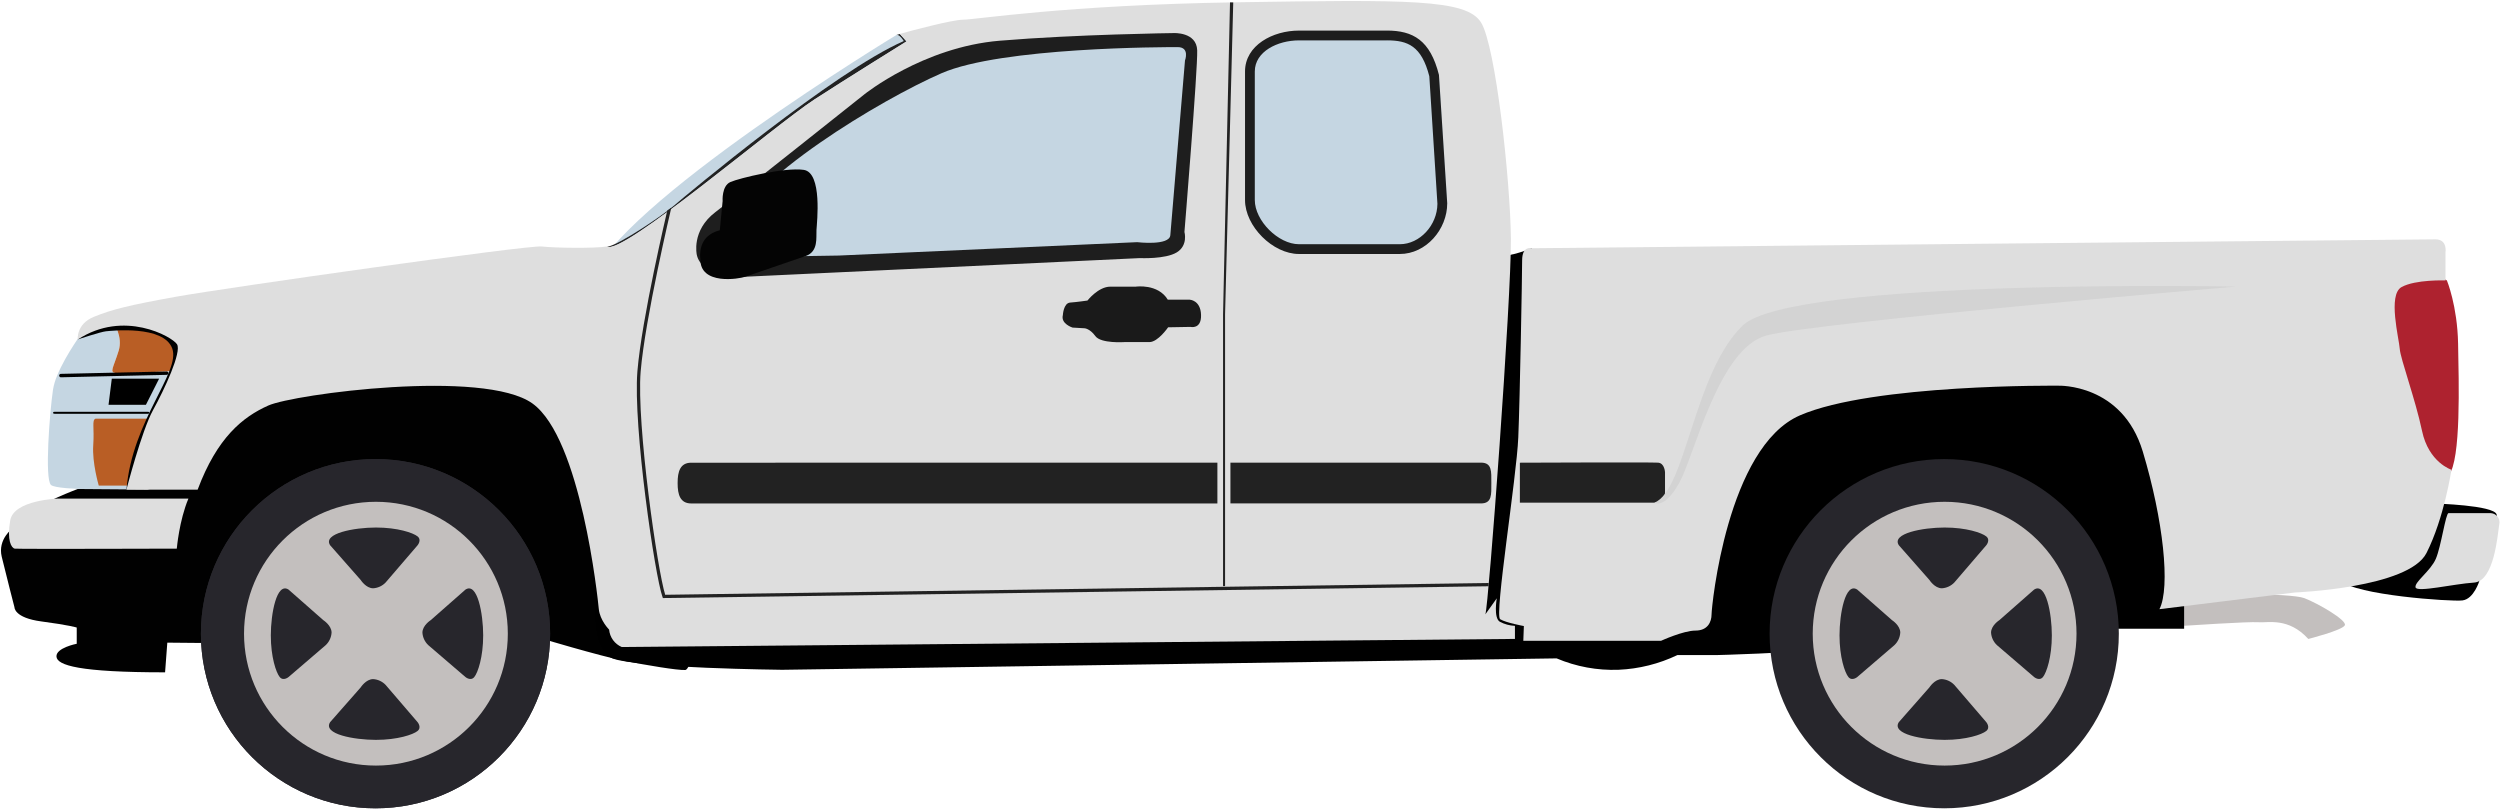 <svg width="1233" height="399" viewBox="0 0 1233 399" fill="none" xmlns="http://www.w3.org/2000/svg">
<path d="M0 12.248L5.53 15.718C5.53 15.718 37.53 13.588 42.09 13.978C46.65 14.368 56.83 11.418 66.66 22.228C66.66 22.228 83.37 17.968 84.66 15.508C85.95 13.048 71.3 4.618 64.66 2.078C58.02 -0.462 13.23 -0.382 8.32 0.768C3.41 1.918 0 12.248 0 12.248Z" transform="translate(1071.8 292.907)" fill="#C3BFBE"/>
<path d="M47.148 0C47.148 0 76.308 0.78 77.618 5.37C78.928 9.96 69.188 37.97 69.188 37.97C69.188 37.97 66.478 47.14 60.738 47.79C54.998 48.44 7.678 45.17 0.638 37.96C-6.402 30.75 47.148 0 47.148 0Z" transform="translate(1153.7 248.345)" fill="black"/>
<path d="M67.011 26.04C67.011 26.04 36.551 27.87 33.411 27.38C30.271 26.89 32.221 24.99 34.901 16.33C37.001 9.56 32.801 2.67 30.901 0C25.621 1 20.901 2.88 17.901 6C17.901 6 8.901 18 4.601 28.55C3.634 30.793 2.936 33.143 2.521 35.55C0.881 46.75 -1.659 79.61 1.521 82.55C4.701 85.49 41.101 84.76 41.101 84.76L65.101 60.6L79.931 27.32L67.011 26.04Z" transform="translate(23.616 156.625)" fill="#C5D6E2"/>
<path d="M4.02 17.495C1.33 26.155 -0.62 28.055 2.53 28.545C5.68 29.035 36.13 27.205 36.13 27.205L49.02 28.575L57.49 9.575L30.61 1.215C30.61 1.215 13.53 -1.485 0 1.165C1.92 3.835 6.12 10.725 4.02 17.495Z" transform="translate(54.508 155.46)" fill="#B95E25"/>
<path d="M1.182 0H57.482L50.403 33H2.792C2.792 33 -0.527 21.75 0.073 13.09C0.673 4.43 -0.708 0.83 1.182 0Z" transform="translate(45.915 206.485)" fill="#B95E25"/>
<path d="M2.69 5.263L0 9.263C0 9.263 11.35 5.513 13.89 5.263C16.43 5.013 42.41 2.123 46.6 13.773C50.79 25.423 26.82 49.103 24.02 83.333L33.31 79.033L69.15 32.433L63.77 10.773L50.33 3.453C50.33 3.453 13.74 -5.057 2.69 4.643" transform="translate(38.357 158.132)" fill="black"/>
<path d="M0.81 2.87C0.593 2.858 0.388 2.763 0.238 2.605C0.087 2.447 0.002 2.238 0 2.02C-0.005 1.803 0.074 1.593 0.222 1.434C0.37 1.275 0.574 1.181 0.79 1.17L53.06 0C53.165 -0.002 53.27 0.016 53.368 0.053C53.466 0.091 53.556 0.148 53.632 0.22C53.708 0.293 53.769 0.38 53.812 0.476C53.854 0.572 53.878 0.675 53.88 0.78C53.886 1 53.807 1.214 53.66 1.378C53.514 1.541 53.31 1.642 53.09 1.66L0.82 2.87H0.81Z" transform="translate(29.188 183.215)" fill="black"/>
<path d="M46.64 1H0.8C0.36 1 0 0.94 0 0.5C0 0.06 0.36 0 0.8 0H46.64C47.09 0 47.44 0.06 47.44 0.5C47.44 0.94 47.09 1 46.64 1Z" transform="translate(26.188 203.085)" fill="black"/>
<path d="M1.61 0H24.94L18.44 12.87H0L1.61 0Z" transform="translate(53.527 186.775)" fill="black"/>
<path d="M5.72 87.67C5.72 87.67 -1.72 92.98 0.37 101.67C2.46 110.36 6.65 126.58 6.65 126.58C6.65 126.58 6.41 131.79 20 133.58C33.59 135.37 37.36 136.58 37.36 136.58V144.58C37.36 144.58 27.07 146.58 27.36 150.9C27.65 155.22 38.51 158.67 80.93 158.67L82.03 144.03L114.46 144.33L264.86 141.49C264.86 141.49 295.78 150.75 307.28 152.99C318.78 155.23 333.72 157.71 337.45 157.52C341.18 157.33 344.92 128.65 344.92 128.65L299.08 10.16L115.83 0L92.45 46L76.11 67.65L72.23 68.51L37.85 68.24C37.85 68.24 19.36 75.24 15.62 79.29C12.571 82.367 9.259 85.171 5.72 87.67V87.67Z" transform="translate(0.486 172.925)" fill="#010101"/>
<path d="M487.801 37.35L461.801 0C461.801 0 451.341 4.43 445.871 3.63C440.401 2.83 191.871 58.32 191.871 58.32L0.701 167.89C0.701 167.89 -3.479 197.45 8.581 202.28C20.64 207.11 92.221 207.91 92.221 207.91L474.221 202.28C483.872 206.373 494.305 208.291 504.781 207.9C514.837 207.46 524.701 204.994 533.781 200.65H553.081C553.081 200.65 590.081 199.78 607.771 197.37C625.461 194.96 746.901 187.65 746.901 187.65H783.701V40.65L487.801 37.35Z" transform="translate(293.507 122.435)" fill="black"/>
<path d="M165.67 3L153.011 0C153.011 0 14.58 83.86 1.88 121.7C-10.82 159.54 44.971 93.42 44.971 93.42L165.67 3Z" transform="translate(289.227 17.185)" fill="#C5D6E2"/>
<path d="M102.24 32.33C116.34 23.16 147.66 3.69 147.66 3.69L144.39 0C143.17 0.35 142.54 0.55 142.82 0.5C144.43 0.23 146.3 3.5 146.3 3.5C112.3 18.25 39.06 79.37 33.17 84.5C27.28 89.63 6.09 103.81 0.46 104.86L0 104.94C7.49 109.33 82.27 45.33 102.24 32.33Z" transform="translate(299.428 16.755)" fill="#222222"/>
<path d="M701.404 306.16C698.184 304.28 699.884 294.59 699.884 294.59L694.254 302.5C695.864 298.5 707.124 145.94 706.854 117.26C706.584 88.58 699.344 22.09 692.114 10.56C684.884 -0.97 656.194 -0.7 571.474 0.64C486.754 1.98 442.794 9.22 436.634 9.22C431.534 9.22 411.374 14.55 405.494 16.22L408.764 19.91C408.764 19.91 377.444 39.38 363.344 48.55C343.344 61.55 268.604 125.61 261.104 121.07C254.904 122.07 235.384 121.82 228.854 121.07C222.144 120.27 72.854 141.49 48.954 145.77C25.054 150.05 16.754 152.18 7.954 155.77C-0.846 159.36 0.024 166.97 0.024 166.97C22.654 152.05 46.564 165.53 48.974 169.29C51.384 173.05 42.804 191.54 37.174 201.73C31.544 211.92 24.034 241 24.034 241H59.154C68.804 215.26 81.404 205.14 94.004 199.51C106.604 193.88 200.434 181.35 224.294 198.51C248.154 215.67 256.464 294.22 257.004 299.85C257.544 305.48 262.094 310.04 262.094 310.04C262.26 311.9 262.927 313.68 264.024 315.191C265.121 316.701 266.607 317.887 268.324 318.62L708.844 314.62V308.18C706.246 308.061 703.705 307.372 701.404 306.16V306.16Z" transform="translate(38.323 0.495)" fill="#DEDEDE"/>
<path d="M17.981 0L42.761 13.67C42.761 13.67 47.941 26.2 48.281 44.86C48.621 63.52 49.821 102.22 43.661 109.75C37.501 117.28 0.171 87.15 0.001 84.41C-0.169 81.67 17.981 0 17.981 0Z" transform="translate(1164.05 124.646)" fill="#AE222F"/>
<path d="M15.953 4.39C15.953 4.39 11.333 3.02 11.333 10.39C11.333 17.76 10.253 78.02 9.433 97.73C8.613 117.44 -2.437 185.56 0.493 187.35C3.423 189.14 12.183 190.72 12.183 190.72L11.913 198.01H79.823C79.823 198.01 90.823 192.96 96.823 192.96C102.823 192.96 104.763 188.74 104.763 184.91C104.763 181.08 112.433 102.44 148.303 86.83C184.173 71.22 275.823 72.18 275.823 72.18C275.823 72.18 307.313 71 317.443 104.68C327.573 138.36 331.133 171.68 325.653 182.4L392.463 174.17C392.463 174.17 448.593 171.97 457.353 154.72C466.113 137.47 469.673 113.64 469.673 113.64C469.673 113.64 458.443 110.08 455.163 94.47C451.883 78.86 444.483 58.87 444.163 53.94C443.843 49.01 438.163 27.38 445.043 23.55C451.923 19.72 466.733 20.26 466.733 20.26V6.4C466.733 6.4 467.823 0 461.793 0C455.763 0 15.953 4.39 15.953 4.39Z" transform="translate(739.384 118.045)" fill="#DEDEDE"/>
<path d="M88.516 0H24.176C24.176 0 2.426 0.69 0.636 10.69C-1.154 20.69 1.236 24.43 2.876 24.69C4.516 24.95 82.776 24.69 82.776 24.69C82.776 24.69 83.946 10.81 88.516 0Z" transform="translate(4.422 245.896)" fill="#DEDEDE"/>
<path d="M0 0.131V19.831H66.35C66.35 19.831 69.62 19.831 70.59 18.831C71.56 17.831 71.59 14.411 71.59 14.411V4.931C71.59 4.931 71.45 0.371 68.19 0.111C64.93 -0.149 0 0.131 0 0.131Z" transform="translate(749.598 228.075)" fill="#222222"/>
<path d="M0 106.865C0 106.865 4.82 110.495 12.33 96.955C19.84 83.415 31.63 30.865 55.22 24.435C78.81 18.005 286.84 0.305 286.84 0.305C286.84 0.305 67.55 -3.985 43.42 19.605C19.29 43.195 15.55 100.835 0 106.865Z" transform="translate(815.947 141.04)" fill="#D3D3D3"/>
<path d="M0.292 109.409C0.292 109.409 -2.538 97.459 9.412 88.349C21.362 79.239 82.972 30.189 82.972 30.189C82.972 30.189 111.892 6.929 149.622 3.779C187.352 0.629 235.452 0.009 235.452 0.009C235.452 0.009 246.772 -0.621 247.082 8.499C247.392 17.619 240.792 98.099 240.792 98.099C240.792 98.099 242.682 104.699 237.022 108.159C231.362 111.619 218.792 110.989 218.792 110.989L19.162 120.419C19.162 120.419 2.492 119.469 0.292 109.409Z" transform="translate(343.375 16.306)" fill="#1E1E1E"/>
<path d="M220.371 92.74L227.601 6.6C227.601 6.6 230.111 0 223.981 0C217.851 0 137.061 1.43051e-05 107.501 12.89C77.941 25.78 11.931 65.08 2.181 92.74C-7.569 120.4 18.531 103.43 18.531 103.43L56.881 102.8L204.011 96.2C204.011 96.2 219.961 98.12 220.371 92.74Z" transform="translate(356.836 23.235)" fill="#C5D6E2"/>
<path d="M99.6 84.1C99.6 97.01 89.13 109 76.22 109H26.48C13.57 109 0 95.49 0 82.58V19.16C0 6.25 13.56 0 26.48 0H69.79C82.7 0 91.21 4.13 95.52 21.32L99.6 84.1Z" transform="translate(614.207 16.085)" fill="#C5D6E2"/>
<path d="M69.95 4.83C80.28 4.83 87.04 7.57 90.89 22.53L94.89 85.45C94.81 96.02 86.18 105.37 76.34 105.37H26.6C16.41 105.37 4.82 93.78 4.82 83.6V20.18C4.82 10.33 16.09 4.84 26.6 4.84H69.97L69.95 4.83ZM69.91 0.01H26.6C13.69 0.01 0 7.26 0 20.17V83.59C0 96.5 13.69 110.19 26.6 110.19H76.34C89.25 110.19 99.72 98.11 99.72 85.19L95.64 21.87C91.33 4.68 82.82 0 69.91 0V0.01Z" transform="translate(614.047 15.075)" fill="#1E1E1E"/>
<path d="M6.7 0.01C1.23 0.01 0 4.45 0 9.92V10.2C0 15.67 1.22 20.11 6.7 20.11H266.21V0L6.7 0.01Z" transform="translate(334.207 228.195)" fill="#222222"/>
<path d="M128.68 9.91C128.68 4.44 129.07 0 123.59 0H0V20.11H123.59C129.06 20.11 128.68 15.67 128.68 10.2V9.91Z" transform="translate(606.848 228.175)" fill="#222222"/>
<path d="M0.122 44.006C0.122 44.006 -1.808 32.806 9.712 30.006L11.101 15.606C11.101 15.606 10.572 8.136 14.942 6.216C19.312 4.296 41.822 -1.144 51.102 0.216C60.382 1.576 57.612 26.136 57.392 29.876C57.172 33.616 58.392 40.436 52.162 42.676C45.932 44.916 25.162 51.846 22.291 52.916C19.422 53.986 -0.298 57.336 0.122 44.006Z" transform="translate(345.296 83.56)" fill="#040404"/>
<path d="M1 287.92H0V153.85L3.43 0L5.03 0.04L1 153.87V287.92Z" transform="translate(603.207 1.166)" fill="#222222"/>
<path d="M12.875 192.59L12.675 192.06C9.015 182.14 -1.925 107.97 0.295 80.73C2.425 54.73 14.915 1.98 15.034 1.44L17.035 0C16.904 0.54 4.035 55 1.905 80.86C-0.225 106.72 10.285 179.39 14.005 190.97L420.145 185.16V186.77L12.875 192.59Z" transform="translate(314.072 102.375)" fill="#222222"/>
<path d="M86.12 172.24C133.683 172.24 172.24 133.683 172.24 86.12C172.24 38.557 133.683 0 86.12 0C38.557 0 0 38.557 0 86.12C0 133.683 38.557 172.24 86.12 172.24Z" transform="translate(99.088 226.416)" fill="#27262C"/>
<path d="M65.05 130.1C100.976 130.1 130.1 100.976 130.1 65.05C130.1 29.124 100.976 0 65.05 0C29.124 0 0 29.124 0 65.05C0 100.976 29.124 130.1 65.05 130.1Z" transform="translate(120.357 247.485)" fill="#C3BFBE"/>
<path d="M0.588 8.75L15.648 25.86C15.648 25.86 18.248 29.97 21.808 29.97C24.146 29.824 26.343 28.799 27.958 27.1L43.708 8.76C43.708 8.76 45.898 6.16 43.708 4.38C41.518 2.6 33.837 0 23.168 0C12.498 0 -3.242 2.91 0.588 8.75Z" transform="translate(162.24 260.175)" fill="#27262C"/>
<path d="M0.588 21.22L15.638 4.11C15.638 4.11 18.238 0 21.798 0C24.14 0.145 26.34 1.171 27.958 2.87L43.698 21.21C43.698 21.21 45.888 23.81 43.698 25.59C41.508 27.37 33.828 29.97 23.158 29.97C12.488 29.97 -3.242 27.15 0.588 21.22Z" transform="translate(162.239 334.935)" fill="#27262C"/>
<path d="M21.22 0.591L4.11 15.641C4.11 15.641 0 18.241 0 21.801C0.144 24.143 1.17 26.343 2.87 27.96L21.21 43.7C21.21 43.7 23.81 45.891 25.59 43.7C27.37 41.511 29.97 33.831 29.97 23.161C29.97 12.491 27.1 -3.249 21.22 0.591Z" transform="translate(208.337 290.205)" fill="#27262C"/>
<path d="M8.76 0.591L25.87 15.641C25.87 15.641 29.97 18.241 29.97 21.801C29.825 24.142 28.799 26.343 27.1 27.96L8.76 43.7C8.76 43.7 6.16 45.891 4.38 43.7C2.6 41.511 0 33.831 0 23.161C0 12.491 2.87 -3.249 8.76 0.591Z" transform="translate(133.567 290.205)" fill="#27262C"/>
<path d="M86.12 172.24C133.683 172.24 172.24 133.683 172.24 86.12C172.24 38.557 133.683 0 86.12 0C38.557 0 0 38.557 0 86.12C0 133.683 38.557 172.24 86.12 172.24Z" transform="translate(99.088 226.416)" fill="#27262C"/>
<path d="M65.05 130.1C100.976 130.1 130.1 100.976 130.1 65.05C130.1 29.124 100.976 0 65.05 0C29.124 0 0 29.124 0 65.05C0 100.976 29.124 130.1 65.05 130.1Z" transform="translate(120.357 247.485)" fill="#C3BFBE"/>
<path d="M0.588 8.75L15.648 25.86C15.648 25.86 18.248 29.97 21.808 29.97C24.146 29.824 26.343 28.799 27.958 27.1L43.708 8.76C43.708 8.76 45.898 6.16 43.708 4.38C41.518 2.6 33.837 0 23.168 0C12.498 0 -3.242 2.91 0.588 8.75Z" transform="translate(162.24 260.175)" fill="#27262C"/>
<path d="M0.588 21.22L15.638 4.11C15.638 4.11 18.238 0 21.798 0C24.14 0.145 26.34 1.171 27.958 2.87L43.698 21.21C43.698 21.21 45.888 23.81 43.698 25.59C41.508 27.37 33.828 29.97 23.158 29.97C12.488 29.97 -3.242 27.15 0.588 21.22Z" transform="translate(162.239 334.935)" fill="#27262C"/>
<path d="M21.22 0.591L4.11 15.641C4.11 15.641 0 18.241 0 21.801C0.144 24.143 1.17 26.343 2.87 27.96L21.21 43.7C21.21 43.7 23.81 45.891 25.59 43.7C27.37 41.511 29.97 33.831 29.97 23.161C29.97 12.491 27.1 -3.249 21.22 0.591Z" transform="translate(208.337 290.205)" fill="#27262C"/>
<path d="M8.76 0.591L25.87 15.641C25.87 15.641 29.97 18.241 29.97 21.801C29.825 24.142 28.799 26.343 27.1 27.96L8.76 43.7C8.76 43.7 6.16 45.891 4.38 43.7C2.6 41.511 0 33.831 0 23.161C0 12.491 2.87 -3.249 8.76 0.591Z" transform="translate(133.567 290.205)" fill="#27262C"/>
<path d="M86.12 172.24C133.683 172.24 172.24 133.683 172.24 86.12C172.24 38.557 133.683 0 86.12 0C38.557 0 0 38.557 0 86.12C0 133.683 38.557 172.24 86.12 172.24Z" transform="translate(872.768 226.416)" fill="#27262C"/>
<path d="M65.05 130.1C100.976 130.1 130.1 100.976 130.1 65.05C130.1 29.124 100.976 0 65.05 0C29.124 0 0 29.124 0 65.05C0 100.976 29.124 130.1 65.05 130.1Z" transform="translate(894.037 247.485)" fill="#C3BFBE"/>
<path d="M0.591 8.75L15.651 25.86C15.651 25.86 18.25 29.97 21.811 29.97C24.149 29.823 26.346 28.798 27.96 27.1L43.7 8.76C43.7 8.76 45.89 6.16 43.7 4.38C41.51 2.6 33.83 0 23.16 0C12.49 0 -3.249 2.91 0.591 8.75Z" transform="translate(935.927 260.175)" fill="#27262C"/>
<path d="M0.588 21.22L15.638 4.11C15.638 4.11 18.238 0 21.798 0C24.14 0.145 26.34 1.171 27.958 2.87L43.698 21.21C43.698 21.21 45.888 23.81 43.698 25.59C41.508 27.37 33.828 29.97 23.158 29.97C12.488 29.97 -3.242 27.15 0.588 21.22Z" transform="translate(935.92 334.935)" fill="#27262C"/>
<path d="M21.22 0.591L4.11 15.641C4.11 15.641 0 18.241 0 21.801C0.147 24.144 1.176 26.345 2.88 27.96L21.22 43.7C21.22 43.7 23.82 45.891 25.6 43.7C27.38 41.511 29.98 33.831 29.98 23.161C29.98 12.491 27.13 -3.249 21.22 0.591Z" transform="translate(981.987 290.205)" fill="#27262C"/>
<path d="M8.76 0.591L25.87 15.641C25.87 15.641 29.97 18.241 29.97 21.801C29.825 24.142 28.799 26.343 27.1 27.96L8.76 43.7C8.76 43.7 6.16 45.891 4.38 43.7C2.6 41.511 0 33.831 0 23.161C0 12.491 2.88 -3.249 8.76 0.591Z" transform="translate(907.247 290.205)" fill="#27262C"/>
<path d="M16.307 0H37.218C37.879 0.041 38.523 0.228 39.105 0.547C39.686 0.866 40.19 1.309 40.58 1.844C40.971 2.38 41.238 2.995 41.364 3.646C41.49 4.297 41.47 4.967 41.307 5.61C40.487 10.85 38.827 33.61 28.847 34.25C18.867 34.89 0.687 39.25 0.037 36.61C-0.613 33.97 7.407 28.61 10.037 22.53C12.667 16.45 14.897 0 16.307 0Z" transform="translate(1191.31 253.085)" fill="#DEDEDE"/>
<path d="M0.153 14.122C0.153 14.122 0.453 8.212 3.753 7.982C7.053 7.752 12.283 6.982 12.283 6.982C12.283 6.982 17.622 0.132 23.552 0.132H36.153C36.153 0.132 47.013 -1.478 51.903 6.562H62.693C62.693 6.562 68.073 6.752 68.302 14.052C68.532 21.352 63.063 19.982 63.063 19.982L52.063 20.182C52.063 20.182 47.063 27.472 42.843 27.472H30.573C30.573 27.472 18.933 28.292 16.193 24.532C13.453 20.772 10.843 20.662 10.843 20.662L4.923 20.322C4.923 20.322 -1.017 18.482 0.153 14.122Z" transform="translate(524.055 141.244)" fill="#1A1A1A"/>
</svg>
